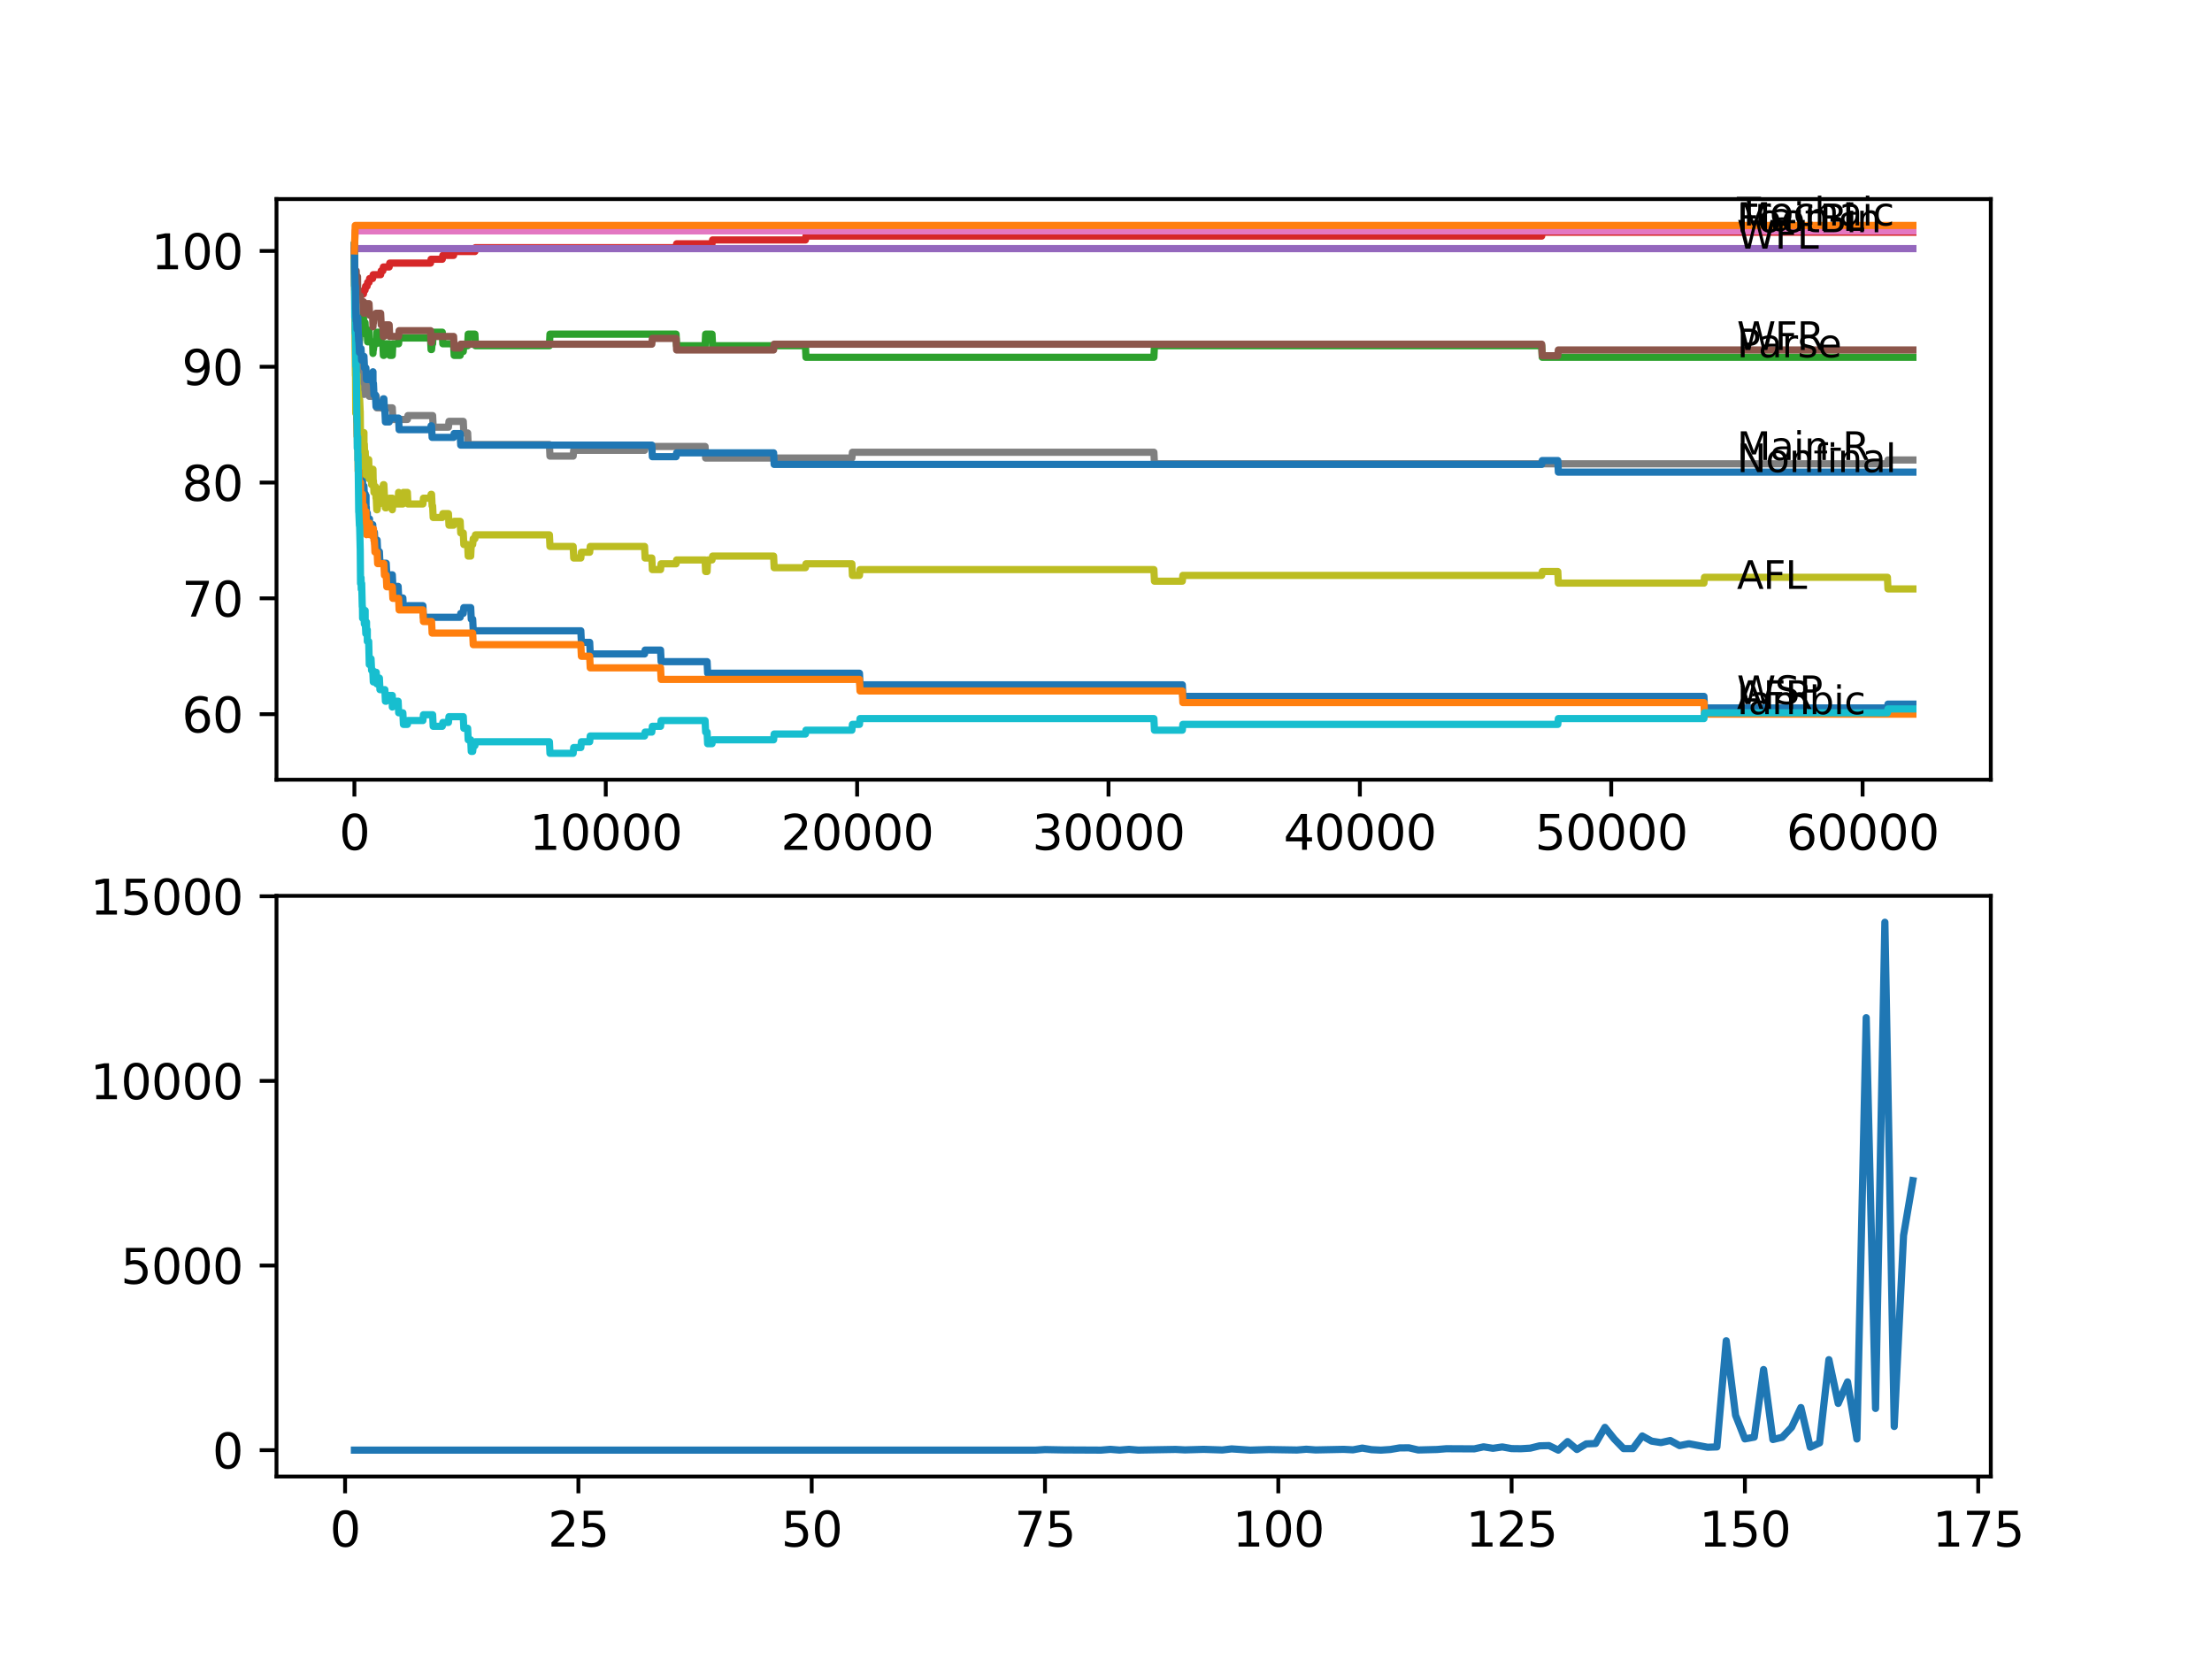 <?xml version="1.0" encoding="utf-8" standalone="no"?>
<!DOCTYPE svg PUBLIC "-//W3C//DTD SVG 1.1//EN"
  "http://www.w3.org/Graphics/SVG/1.1/DTD/svg11.dtd">
<svg xmlns:xlink="http://www.w3.org/1999/xlink" width="460.8pt" height="345.6pt" viewBox="0 0 460.8 345.6" xmlns="http://www.w3.org/2000/svg" version="1.1">
 <defs>
  <style type="text/css">*{stroke-linejoin: round; stroke-linecap: butt}</style>
 </defs>
 <g id="figure_1">
  <g id="patch_1">
   <path d="M 0 345.6 
L 460.8 345.6 
L 460.8 0 
L 0 0 
z
" style="fill: #ffffff"/>
  </g>
  <g id="axes_1">
   <g id="patch_2">
    <path d="M 57.6 162.432 
L 414.72 162.432 
L 414.72 41.472 
L 57.6 41.472 
z
" style="fill: #ffffff"/>
   </g>
   <g id="matplotlib.axis_1">
    <g id="xtick_1">
     <g id="line2d_1">
      <defs>
       <path id="mc9b8bdd8d9" d="M 0 0 
L 0 3.5 
" style="stroke: #000000; stroke-width: 0.8"/>
      </defs>
      <g>
       <use xlink:href="#mc9b8bdd8d9" x="73.827" y="162.432" style="stroke: #000000; stroke-width: 0.8"/>
      </g>
     </g>
     <g id="text_1">
      <!-- 0 -->
      <g transform="translate(70.646 177.03)scale(0.1 -0.1)">
       <defs>
        <path id="DejaVuSans-30" d="M 2034 4250 
Q 1547 4250 1301 3770 
Q 1056 3291 1056 2328 
Q 1056 1369 1301 889 
Q 1547 409 2034 409 
Q 2525 409 2770 889 
Q 3016 1369 3016 2328 
Q 3016 3291 2770 3770 
Q 2525 4250 2034 4250 
z
M 2034 4750 
Q 2819 4750 3233 4129 
Q 3647 3509 3647 2328 
Q 3647 1150 3233 529 
Q 2819 -91 2034 -91 
Q 1250 -91 836 529 
Q 422 1150 422 2328 
Q 422 3509 836 4129 
Q 1250 4750 2034 4750 
z
" transform="scale(0.016)"/>
       </defs>
       <use xlink:href="#DejaVuSans-30"/>
      </g>
     </g>
    </g>
    <g id="xtick_2">
     <g id="line2d_2">
      <g>
       <use xlink:href="#mc9b8bdd8d9" x="126.192" y="162.432" style="stroke: #000000; stroke-width: 0.8"/>
      </g>
     </g>
     <g id="text_2">
      <!-- 10000 -->
      <g transform="translate(110.286 177.03)scale(0.1 -0.1)">
       <defs>
        <path id="DejaVuSans-31" d="M 794 531 
L 1825 531 
L 1825 4091 
L 703 3866 
L 703 4441 
L 1819 4666 
L 2450 4666 
L 2450 531 
L 3481 531 
L 3481 0 
L 794 0 
L 794 531 
z
" transform="scale(0.016)"/>
       </defs>
       <use xlink:href="#DejaVuSans-31"/>
       <use xlink:href="#DejaVuSans-30" x="63.623"/>
       <use xlink:href="#DejaVuSans-30" x="127.246"/>
       <use xlink:href="#DejaVuSans-30" x="190.869"/>
       <use xlink:href="#DejaVuSans-30" x="254.492"/>
      </g>
     </g>
    </g>
    <g id="xtick_3">
     <g id="line2d_3">
      <g>
       <use xlink:href="#mc9b8bdd8d9" x="178.556" y="162.432" style="stroke: #000000; stroke-width: 0.8"/>
      </g>
     </g>
     <g id="text_3">
      <!-- 20000 -->
      <g transform="translate(162.65 177.03)scale(0.1 -0.1)">
       <defs>
        <path id="DejaVuSans-32" d="M 1228 531 
L 3431 531 
L 3431 0 
L 469 0 
L 469 531 
Q 828 903 1448 1529 
Q 2069 2156 2228 2338 
Q 2531 2678 2651 2914 
Q 2772 3150 2772 3378 
Q 2772 3750 2511 3984 
Q 2250 4219 1831 4219 
Q 1534 4219 1204 4116 
Q 875 4013 500 3803 
L 500 4441 
Q 881 4594 1212 4672 
Q 1544 4750 1819 4750 
Q 2544 4750 2975 4387 
Q 3406 4025 3406 3419 
Q 3406 3131 3298 2873 
Q 3191 2616 2906 2266 
Q 2828 2175 2409 1742 
Q 1991 1309 1228 531 
z
" transform="scale(0.016)"/>
       </defs>
       <use xlink:href="#DejaVuSans-32"/>
       <use xlink:href="#DejaVuSans-30" x="63.623"/>
       <use xlink:href="#DejaVuSans-30" x="127.246"/>
       <use xlink:href="#DejaVuSans-30" x="190.869"/>
       <use xlink:href="#DejaVuSans-30" x="254.492"/>
      </g>
     </g>
    </g>
    <g id="xtick_4">
     <g id="line2d_4">
      <g>
       <use xlink:href="#mc9b8bdd8d9" x="230.921" y="162.432" style="stroke: #000000; stroke-width: 0.8"/>
      </g>
     </g>
     <g id="text_4">
      <!-- 30000 -->
      <g transform="translate(215.015 177.03)scale(0.1 -0.1)">
       <defs>
        <path id="DejaVuSans-33" d="M 2597 2516 
Q 3050 2419 3304 2112 
Q 3559 1806 3559 1356 
Q 3559 666 3084 287 
Q 2609 -91 1734 -91 
Q 1441 -91 1130 -33 
Q 819 25 488 141 
L 488 750 
Q 750 597 1062 519 
Q 1375 441 1716 441 
Q 2309 441 2620 675 
Q 2931 909 2931 1356 
Q 2931 1769 2642 2001 
Q 2353 2234 1838 2234 
L 1294 2234 
L 1294 2753 
L 1863 2753 
Q 2328 2753 2575 2939 
Q 2822 3125 2822 3475 
Q 2822 3834 2567 4026 
Q 2313 4219 1838 4219 
Q 1578 4219 1281 4162 
Q 984 4106 628 3988 
L 628 4550 
Q 988 4650 1302 4700 
Q 1616 4750 1894 4750 
Q 2613 4750 3031 4423 
Q 3450 4097 3450 3541 
Q 3450 3153 3228 2886 
Q 3006 2619 2597 2516 
z
" transform="scale(0.016)"/>
       </defs>
       <use xlink:href="#DejaVuSans-33"/>
       <use xlink:href="#DejaVuSans-30" x="63.623"/>
       <use xlink:href="#DejaVuSans-30" x="127.246"/>
       <use xlink:href="#DejaVuSans-30" x="190.869"/>
       <use xlink:href="#DejaVuSans-30" x="254.492"/>
      </g>
     </g>
    </g>
    <g id="xtick_5">
     <g id="line2d_5">
      <g>
       <use xlink:href="#mc9b8bdd8d9" x="283.285" y="162.432" style="stroke: #000000; stroke-width: 0.8"/>
      </g>
     </g>
     <g id="text_5">
      <!-- 40000 -->
      <g transform="translate(267.379 177.03)scale(0.1 -0.1)">
       <defs>
        <path id="DejaVuSans-34" d="M 2419 4116 
L 825 1625 
L 2419 1625 
L 2419 4116 
z
M 2253 4666 
L 3047 4666 
L 3047 1625 
L 3713 1625 
L 3713 1100 
L 3047 1100 
L 3047 0 
L 2419 0 
L 2419 1100 
L 313 1100 
L 313 1709 
L 2253 4666 
z
" transform="scale(0.016)"/>
       </defs>
       <use xlink:href="#DejaVuSans-34"/>
       <use xlink:href="#DejaVuSans-30" x="63.623"/>
       <use xlink:href="#DejaVuSans-30" x="127.246"/>
       <use xlink:href="#DejaVuSans-30" x="190.869"/>
       <use xlink:href="#DejaVuSans-30" x="254.492"/>
      </g>
     </g>
    </g>
    <g id="xtick_6">
     <g id="line2d_6">
      <g>
       <use xlink:href="#mc9b8bdd8d9" x="335.65" y="162.432" style="stroke: #000000; stroke-width: 0.8"/>
      </g>
     </g>
     <g id="text_6">
      <!-- 50000 -->
      <g transform="translate(319.744 177.03)scale(0.1 -0.1)">
       <defs>
        <path id="DejaVuSans-35" d="M 691 4666 
L 3169 4666 
L 3169 4134 
L 1269 4134 
L 1269 2991 
Q 1406 3038 1543 3061 
Q 1681 3084 1819 3084 
Q 2600 3084 3056 2656 
Q 3513 2228 3513 1497 
Q 3513 744 3044 326 
Q 2575 -91 1722 -91 
Q 1428 -91 1123 -41 
Q 819 9 494 109 
L 494 744 
Q 775 591 1075 516 
Q 1375 441 1709 441 
Q 2250 441 2565 725 
Q 2881 1009 2881 1497 
Q 2881 1984 2565 2268 
Q 2250 2553 1709 2553 
Q 1456 2553 1204 2497 
Q 953 2441 691 2322 
L 691 4666 
z
" transform="scale(0.016)"/>
       </defs>
       <use xlink:href="#DejaVuSans-35"/>
       <use xlink:href="#DejaVuSans-30" x="63.623"/>
       <use xlink:href="#DejaVuSans-30" x="127.246"/>
       <use xlink:href="#DejaVuSans-30" x="190.869"/>
       <use xlink:href="#DejaVuSans-30" x="254.492"/>
      </g>
     </g>
    </g>
    <g id="xtick_7">
     <g id="line2d_7">
      <g>
       <use xlink:href="#mc9b8bdd8d9" x="388.014" y="162.432" style="stroke: #000000; stroke-width: 0.8"/>
      </g>
     </g>
     <g id="text_7">
      <!-- 60000 -->
      <g transform="translate(372.108 177.03)scale(0.1 -0.1)">
       <defs>
        <path id="DejaVuSans-36" d="M 2113 2584 
Q 1688 2584 1439 2293 
Q 1191 2003 1191 1497 
Q 1191 994 1439 701 
Q 1688 409 2113 409 
Q 2538 409 2786 701 
Q 3034 994 3034 1497 
Q 3034 2003 2786 2293 
Q 2538 2584 2113 2584 
z
M 3366 4563 
L 3366 3988 
Q 3128 4100 2886 4159 
Q 2644 4219 2406 4219 
Q 1781 4219 1451 3797 
Q 1122 3375 1075 2522 
Q 1259 2794 1537 2939 
Q 1816 3084 2150 3084 
Q 2853 3084 3261 2657 
Q 3669 2231 3669 1497 
Q 3669 778 3244 343 
Q 2819 -91 2113 -91 
Q 1303 -91 875 529 
Q 447 1150 447 2328 
Q 447 3434 972 4092 
Q 1497 4750 2381 4750 
Q 2619 4750 2861 4703 
Q 3103 4656 3366 4563 
z
" transform="scale(0.016)"/>
       </defs>
       <use xlink:href="#DejaVuSans-36"/>
       <use xlink:href="#DejaVuSans-30" x="63.623"/>
       <use xlink:href="#DejaVuSans-30" x="127.246"/>
       <use xlink:href="#DejaVuSans-30" x="190.869"/>
       <use xlink:href="#DejaVuSans-30" x="254.492"/>
      </g>
     </g>
    </g>
   </g>
   <g id="matplotlib.axis_2">
    <g id="ytick_1">
     <g id="line2d_8">
      <defs>
       <path id="m63e0ba24c7" d="M 0 0 
L -3.5 0 
" style="stroke: #000000; stroke-width: 0.8"/>
      </defs>
      <g>
       <use xlink:href="#m63e0ba24c7" x="57.6" y="148.772" style="stroke: #000000; stroke-width: 0.8"/>
      </g>
     </g>
     <g id="text_8">
      <!-- 60 -->
      <g transform="translate(37.875 152.571)scale(0.1 -0.1)">
       <use xlink:href="#DejaVuSans-36"/>
       <use xlink:href="#DejaVuSans-30" x="63.623"/>
      </g>
     </g>
    </g>
    <g id="ytick_2">
     <g id="line2d_9">
      <g>
       <use xlink:href="#m63e0ba24c7" x="57.6" y="124.648" style="stroke: #000000; stroke-width: 0.8"/>
      </g>
     </g>
     <g id="text_9">
      <!-- 70 -->
      <g transform="translate(37.875 128.448)scale(0.1 -0.1)">
       <defs>
        <path id="DejaVuSans-37" d="M 525 4666 
L 3525 4666 
L 3525 4397 
L 1831 0 
L 1172 0 
L 2766 4134 
L 525 4134 
L 525 4666 
z
" transform="scale(0.016)"/>
       </defs>
       <use xlink:href="#DejaVuSans-37"/>
       <use xlink:href="#DejaVuSans-30" x="63.623"/>
      </g>
     </g>
    </g>
    <g id="ytick_3">
     <g id="line2d_10">
      <g>
       <use xlink:href="#m63e0ba24c7" x="57.6" y="100.525" style="stroke: #000000; stroke-width: 0.8"/>
      </g>
     </g>
     <g id="text_10">
      <!-- 80 -->
      <g transform="translate(37.875 104.324)scale(0.1 -0.1)">
       <defs>
        <path id="DejaVuSans-38" d="M 2034 2216 
Q 1584 2216 1326 1975 
Q 1069 1734 1069 1313 
Q 1069 891 1326 650 
Q 1584 409 2034 409 
Q 2484 409 2743 651 
Q 3003 894 3003 1313 
Q 3003 1734 2745 1975 
Q 2488 2216 2034 2216 
z
M 1403 2484 
Q 997 2584 770 2862 
Q 544 3141 544 3541 
Q 544 4100 942 4425 
Q 1341 4750 2034 4750 
Q 2731 4750 3128 4425 
Q 3525 4100 3525 3541 
Q 3525 3141 3298 2862 
Q 3072 2584 2669 2484 
Q 3125 2378 3379 2068 
Q 3634 1759 3634 1313 
Q 3634 634 3220 271 
Q 2806 -91 2034 -91 
Q 1263 -91 848 271 
Q 434 634 434 1313 
Q 434 1759 690 2068 
Q 947 2378 1403 2484 
z
M 1172 3481 
Q 1172 3119 1398 2916 
Q 1625 2713 2034 2713 
Q 2441 2713 2670 2916 
Q 2900 3119 2900 3481 
Q 2900 3844 2670 4047 
Q 2441 4250 2034 4250 
Q 1625 4250 1398 4047 
Q 1172 3844 1172 3481 
z
" transform="scale(0.016)"/>
       </defs>
       <use xlink:href="#DejaVuSans-38"/>
       <use xlink:href="#DejaVuSans-30" x="63.623"/>
      </g>
     </g>
    </g>
    <g id="ytick_4">
     <g id="line2d_11">
      <g>
       <use xlink:href="#m63e0ba24c7" x="57.6" y="76.401" style="stroke: #000000; stroke-width: 0.8"/>
      </g>
     </g>
     <g id="text_11">
      <!-- 90 -->
      <g transform="translate(37.875 80.2)scale(0.1 -0.1)">
       <defs>
        <path id="DejaVuSans-39" d="M 703 97 
L 703 672 
Q 941 559 1184 500 
Q 1428 441 1663 441 
Q 2288 441 2617 861 
Q 2947 1281 2994 2138 
Q 2813 1869 2534 1725 
Q 2256 1581 1919 1581 
Q 1219 1581 811 2004 
Q 403 2428 403 3163 
Q 403 3881 828 4315 
Q 1253 4750 1959 4750 
Q 2769 4750 3195 4129 
Q 3622 3509 3622 2328 
Q 3622 1225 3098 567 
Q 2575 -91 1691 -91 
Q 1453 -91 1209 -44 
Q 966 3 703 97 
z
M 1959 2075 
Q 2384 2075 2632 2365 
Q 2881 2656 2881 3163 
Q 2881 3666 2632 3958 
Q 2384 4250 1959 4250 
Q 1534 4250 1286 3958 
Q 1038 3666 1038 3163 
Q 1038 2656 1286 2365 
Q 1534 2075 1959 2075 
z
" transform="scale(0.016)"/>
       </defs>
       <use xlink:href="#DejaVuSans-39"/>
       <use xlink:href="#DejaVuSans-30" x="63.623"/>
      </g>
     </g>
    </g>
    <g id="ytick_5">
     <g id="line2d_12">
      <g>
       <use xlink:href="#m63e0ba24c7" x="57.6" y="52.277" style="stroke: #000000; stroke-width: 0.8"/>
      </g>
     </g>
     <g id="text_12">
      <!-- 100 -->
      <g transform="translate(31.512 56.077)scale(0.1 -0.1)">
       <use xlink:href="#DejaVuSans-31"/>
       <use xlink:href="#DejaVuSans-30" x="63.623"/>
       <use xlink:href="#DejaVuSans-30" x="127.246"/>
      </g>
     </g>
    </g>
   </g>
   <g id="line2d_13">
    <path d="M 73.833 51.071 
L 73.843 50.589 
L 73.875 57.022 
L 73.88 57.022 
L 73.896 55.011 
L 73.948 61.042 
L 73.958 61.042 
L 74.084 68.279 
L 74.089 68.279 
L 74.21 74.511 
L 74.215 74.511 
L 74.225 76.924 
L 74.273 73.707 
L 74.325 76.12 
L 74.356 76.12 
L 74.482 85.166 
L 74.519 85.166 
L 74.545 83.96 
L 74.597 88.785 
L 74.602 88.785 
L 74.608 91.197 
L 74.712 90.393 
L 74.723 90.393 
L 74.754 89.187 
L 74.801 94.011 
L 74.817 94.011 
L 74.917 94.011 
L 75.032 96.424 
L 75.084 96.424 
L 75.11 94.011 
L 75.194 96.424 
L 75.252 96.424 
L 75.346 98.836 
L 75.362 97.63 
L 75.461 97.63 
L 75.508 96.424 
L 75.54 101.248 
L 75.556 101.248 
L 75.812 101.248 
L 75.927 103.661 
L 75.99 103.661 
L 76.069 102.857 
L 76.074 105.269 
L 76.095 104.063 
L 76.221 104.063 
L 76.252 103.259 
L 76.257 105.671 
L 76.31 105.671 
L 76.351 108.083 
L 76.42 106.877 
L 76.514 106.877 
L 76.629 109.29 
L 76.88 109.29 
L 76.975 108.083 
L 76.98 110.496 
L 76.985 110.496 
L 77.294 110.496 
L 77.409 109.29 
L 77.65 109.29 
L 77.697 111.702 
L 77.76 110.898 
L 77.996 110.898 
L 78.111 113.31 
L 78.216 113.31 
L 78.331 112.506 
L 78.561 112.506 
L 78.676 114.918 
L 79.033 114.918 
L 79.148 117.331 
L 80.457 117.331 
L 80.572 119.743 
L 81.724 119.743 
L 81.839 122.156 
L 82.939 122.156 
L 83.054 124.568 
L 83.923 124.568 
L 84.039 126.98 
L 84.866 126.98 
L 84.981 126.176 
L 88.097 126.176 
L 88.212 128.589 
L 95.862 128.589 
L 95.978 127.784 
L 96.507 127.784 
L 96.622 126.578 
L 98.057 126.578 
L 98.172 128.991 
L 98.47 128.991 
L 98.585 131.403 
L 120.997 131.403 
L 121.113 133.815 
L 122.841 133.815 
L 122.956 136.228 
L 134.272 136.228 
L 134.387 135.424 
L 137.607 135.424 
L 137.723 137.836 
L 147.3 137.836 
L 147.415 140.248 
L 179.043 140.248 
L 179.159 142.661 
L 246.295 142.661 
L 246.41 145.073 
L 354.962 145.073 
L 355.077 147.485 
L 393.183 147.485 
L 393.298 146.681 
L 398.487 146.681 
L 398.487 146.681 
" clip-path="url(#p644937c5ed)" style="fill: none; stroke: #1f77b4; stroke-width: 1.5; stroke-linecap: square"/>
   </g>
   <g id="line2d_14">
    <path d="M 73.833 52.277 
L 73.843 52.277 
L 73.974 69.164 
L 73.985 66.752 
L 74.006 66.752 
L 74.147 81.226 
L 74.157 81.226 
L 74.163 80.02 
L 74.205 84.844 
L 74.252 84.844 
L 74.257 84.844 
L 74.377 90.875 
L 74.419 90.875 
L 74.435 88.463 
L 74.472 93.288 
L 74.524 93.288 
L 74.534 93.288 
L 74.545 90.875 
L 74.613 98.112 
L 74.634 98.112 
L 74.723 98.112 
L 74.765 96.906 
L 74.801 101.731 
L 74.817 101.731 
L 75.084 101.731 
L 75.11 100.525 
L 75.116 102.937 
L 75.189 102.937 
L 75.252 102.937 
L 75.346 105.349 
L 75.362 104.143 
L 75.461 104.143 
L 75.535 102.937 
L 75.54 105.349 
L 75.566 105.349 
L 75.817 105.349 
L 75.933 107.762 
L 76.09 107.762 
L 76.205 106.556 
L 76.252 106.556 
L 76.351 111.38 
L 76.367 110.174 
L 76.88 110.174 
L 76.975 108.968 
L 76.98 111.38 
L 76.985 111.38 
L 77.294 111.38 
L 77.409 110.174 
L 77.791 110.174 
L 77.907 112.587 
L 77.996 112.587 
L 78.111 114.999 
L 78.561 114.999 
L 78.676 117.411 
L 79.97 117.411 
L 80.085 119.824 
L 80.457 119.824 
L 80.572 122.236 
L 81.724 122.236 
L 81.839 124.648 
L 83.033 124.648 
L 83.148 127.061 
L 88.097 127.061 
L 88.212 129.473 
L 89.903 129.473 
L 90.019 131.885 
L 98.47 131.885 
L 98.585 134.298 
L 120.997 134.298 
L 121.113 136.71 
L 122.841 136.71 
L 122.956 139.123 
L 137.607 139.123 
L 137.723 141.535 
L 179.043 141.535 
L 179.159 143.947 
L 246.295 143.947 
L 246.41 146.36 
L 354.962 146.36 
L 355.077 148.772 
L 398.487 148.772 
L 398.487 148.772 
" clip-path="url(#p644937c5ed)" style="fill: none; stroke: #ff7f0e; stroke-width: 1.5; stroke-linecap: square"/>
   </g>
   <g id="line2d_15">
    <path d="M 73.833 51.071 
L 73.964 62.248 
L 73.969 61.766 
L 73.985 66.591 
L 74.032 64.178 
L 74.063 69.003 
L 74.142 64.379 
L 74.152 64.379 
L 74.225 72.823 
L 74.273 70.41 
L 74.372 70.41 
L 74.482 67.998 
L 74.519 75.235 
L 74.602 72.823 
L 74.608 72.823 
L 74.723 72.019 
L 74.765 72.019 
L 74.796 73.225 
L 74.88 70.812 
L 74.927 70.812 
L 75.048 65.988 
L 75.053 65.988 
L 75.105 68.4 
L 75.163 67.194 
L 75.215 67.194 
L 75.33 65.988 
L 75.713 65.988 
L 75.817 68.4 
L 75.823 67.194 
L 76.048 67.194 
L 76.163 69.606 
L 76.221 69.606 
L 76.336 68.802 
L 76.467 68.802 
L 76.582 71.214 
L 76.807 71.214 
L 76.875 68.802 
L 76.917 71.214 
L 77.624 71.214 
L 77.697 73.627 
L 77.734 72.823 
L 77.791 72.823 
L 77.907 71.617 
L 78.378 71.617 
L 78.493 69.204 
L 79.294 69.204 
L 79.41 71.617 
L 79.75 71.617 
L 79.865 74.029 
L 79.97 74.029 
L 80.085 72.823 
L 80.174 72.823 
L 80.289 71.617 
L 81.069 71.617 
L 81.185 74.029 
L 81.719 74.029 
L 81.834 71.617 
L 83.033 71.617 
L 83.148 70.41 
L 89.683 70.41 
L 89.799 72.823 
L 89.903 72.823 
L 90.019 71.617 
L 90.123 71.617 
L 90.239 69.204 
L 92.134 69.204 
L 92.249 71.617 
L 94.491 71.617 
L 94.606 74.029 
L 95.862 74.029 
L 95.978 73.225 
L 96.507 73.225 
L 96.622 72.019 
L 97.418 72.019 
L 97.533 69.606 
L 98.931 69.606 
L 99.046 72.019 
L 114.452 72.019 
L 114.567 69.606 
L 140.838 69.606 
L 140.954 72.019 
L 146.881 72.019 
L 146.996 69.606 
L 148.326 69.606 
L 148.442 72.019 
L 167.785 72.019 
L 167.9 74.431 
L 240.378 74.431 
L 240.493 72.019 
L 321.161 72.019 
L 321.276 74.431 
L 398.487 74.431 
L 398.487 74.431 
" clip-path="url(#p644937c5ed)" style="fill: none; stroke: #2ca02c; stroke-width: 1.5; stroke-linecap: square"/>
   </g>
   <g id="line2d_16">
    <path d="M 73.833 52.277 
L 73.838 52.277 
L 73.953 64.741 
L 73.969 62.852 
L 73.974 62.248 
L 74 66.269 
L 74.032 65.465 
L 74.068 68.681 
L 74.142 66.47 
L 74.152 66.47 
L 74.288 63.455 
L 74.335 63.455 
L 74.419 61.645 
L 74.424 64.058 
L 74.44 64.058 
L 74.482 64.058 
L 74.534 61.645 
L 74.592 64.058 
L 74.692 64.058 
L 74.807 62.047 
L 75.053 62.047 
L 75.168 61.243 
L 75.713 61.243 
L 75.828 60.439 
L 76.048 60.439 
L 76.163 59.635 
L 76.467 59.635 
L 76.582 58.831 
L 76.875 58.831 
L 76.99 58.027 
L 77.624 58.027 
L 77.739 57.223 
L 79.294 57.223 
L 79.41 56.419 
L 79.75 56.419 
L 79.865 55.614 
L 81.069 55.614 
L 81.185 54.81 
L 89.683 54.81 
L 89.799 54.006 
L 92.134 54.006 
L 92.249 53.202 
L 94.491 53.202 
L 94.606 52.398 
L 98.931 52.398 
L 99.046 51.594 
L 140.838 51.594 
L 140.954 50.79 
L 148.326 50.79 
L 148.442 49.986 
L 167.785 49.986 
L 167.9 49.182 
L 321.161 49.182 
L 321.276 48.377 
L 398.487 48.377 
L 398.487 48.377 
" clip-path="url(#p644937c5ed)" style="fill: none; stroke: #d62728; stroke-width: 1.5; stroke-linecap: square"/>
   </g>
   <g id="line2d_17">
    <path d="M 73.833 52.277 
L 73.843 52.277 
L 73.958 51.795 
L 398.487 51.795 
L 398.487 51.795 
" clip-path="url(#p644937c5ed)" style="fill: none; stroke: #9467bd; stroke-width: 1.5; stroke-linecap: square"/>
   </g>
   <g id="line2d_18">
    <path d="M 73.833 52.277 
L 73.859 59.514 
L 73.953 56.7 
L 73.964 56.7 
L 74.016 56.218 
L 74.021 58.63 
L 74.053 58.63 
L 74.063 58.63 
L 74.184 56.419 
L 74.199 56.419 
L 74.257 58.831 
L 74.309 57.625 
L 74.482 57.625 
L 74.555 64.862 
L 74.602 63.656 
L 74.608 63.656 
L 74.723 62.852 
L 74.765 62.852 
L 74.88 61.645 
L 75.053 61.645 
L 75.168 64.058 
L 75.215 64.058 
L 75.33 62.852 
L 75.713 62.852 
L 75.817 65.264 
L 75.823 64.058 
L 76.221 64.058 
L 76.336 63.254 
L 76.875 63.254 
L 76.99 65.666 
L 77.624 65.666 
L 77.697 68.078 
L 77.734 67.274 
L 77.791 67.274 
L 77.907 66.068 
L 78.216 66.068 
L 78.331 65.264 
L 79.294 65.264 
L 79.41 67.676 
L 79.75 67.676 
L 79.865 70.089 
L 79.97 70.089 
L 80.085 68.882 
L 80.174 68.882 
L 80.289 67.676 
L 81.069 67.676 
L 81.185 70.089 
L 83.033 70.089 
L 83.148 68.882 
L 89.683 68.882 
L 89.799 71.295 
L 89.903 71.295 
L 90.019 70.089 
L 94.491 70.089 
L 94.606 72.501 
L 95.862 72.501 
L 95.978 71.697 
L 135.78 71.697 
L 135.895 70.491 
L 140.838 70.491 
L 140.954 72.903 
L 161.156 72.903 
L 161.271 71.697 
L 321.161 71.697 
L 321.276 74.109 
L 324.517 74.109 
L 324.632 72.903 
L 398.487 72.903 
L 398.487 72.903 
" clip-path="url(#p644937c5ed)" style="fill: none; stroke: #8c564b; stroke-width: 1.5; stroke-linecap: square"/>
   </g>
   <g id="line2d_19">
    <path d="M 73.833 52.277 
L 73.985 48.096 
L 398.487 48.096 
L 398.487 48.096 
" clip-path="url(#p644937c5ed)" style="fill: none; stroke: #e377c2; stroke-width: 1.5; stroke-linecap: square"/>
   </g>
   <g id="line2d_20">
    <path d="M 73.833 52.277 
L 73.958 62.932 
L 73.964 62.329 
L 74.037 60.439 
L 74.042 62.852 
L 74.079 61.645 
L 74.11 61.645 
L 74.199 64.058 
L 74.22 63.455 
L 74.236 63.455 
L 74.356 68.279 
L 74.393 68.279 
L 74.508 67.676 
L 74.534 67.676 
L 74.65 70.089 
L 74.692 70.089 
L 74.807 72.501 
L 74.927 72.501 
L 75.048 77.326 
L 75.084 77.326 
L 75.205 82.151 
L 75.901 82.151 
L 76.016 80.14 
L 76.807 80.14 
L 76.922 82.553 
L 78.378 82.553 
L 78.493 84.965 
L 81.719 84.965 
L 81.834 87.377 
L 84.866 87.377 
L 84.981 86.573 
L 90.123 86.573 
L 90.239 88.986 
L 93.417 88.986 
L 93.532 87.779 
L 96.507 87.779 
L 96.622 90.192 
L 97.418 90.192 
L 97.533 92.604 
L 114.452 92.604 
L 114.567 95.016 
L 119.4 95.016 
L 119.516 93.81 
L 134.272 93.81 
L 134.387 93.006 
L 146.881 93.006 
L 146.996 95.419 
L 177.462 95.419 
L 177.577 94.212 
L 240.378 94.212 
L 240.493 96.625 
L 393.183 96.625 
L 393.298 95.821 
L 398.487 95.821 
L 398.487 95.821 
" clip-path="url(#p644937c5ed)" style="fill: none; stroke: #7f7f7f; stroke-width: 1.5; stroke-linecap: square"/>
   </g>
   <g id="line2d_21">
    <path d="M 73.833 54.69 
L 73.859 53.122 
L 73.885 58.751 
L 74.037 78.251 
L 74.053 75.436 
L 74.1 83.678 
L 74.11 86.091 
L 74.205 83.276 
L 74.257 79.256 
L 74.273 84.08 
L 74.314 82.874 
L 74.335 82.874 
L 74.372 78.049 
L 74.424 85.287 
L 74.44 84.08 
L 74.466 84.08 
L 74.519 80.462 
L 74.561 86.493 
L 74.566 86.493 
L 74.592 86.493 
L 74.608 81.668 
L 74.707 82.874 
L 74.723 82.874 
L 74.838 85.689 
L 74.917 85.689 
L 74.927 83.276 
L 75.027 85.689 
L 75.042 85.689 
L 75.11 92.122 
L 75.163 90.915 
L 75.215 90.915 
L 75.252 93.328 
L 75.325 92.122 
L 75.346 92.122 
L 75.466 96.946 
L 75.508 96.946 
L 75.624 93.328 
L 75.713 93.328 
L 75.817 90.111 
L 75.828 92.524 
L 75.901 92.524 
L 76.022 97.348 
L 76.048 97.348 
L 76.09 94.132 
L 76.163 96.544 
L 76.221 96.544 
L 76.252 98.957 
L 76.331 96.544 
L 76.351 96.544 
L 76.467 98.957 
L 76.598 95.74 
L 76.807 95.74 
L 76.922 99.761 
L 76.975 99.761 
L 77.09 98.555 
L 77.294 98.555 
L 77.409 100.967 
L 77.624 100.967 
L 77.697 97.75 
L 77.739 100.163 
L 77.791 100.163 
L 77.907 102.575 
L 77.996 102.575 
L 78.111 101.369 
L 78.216 101.369 
L 78.331 103.781 
L 78.378 103.781 
L 78.493 106.194 
L 78.561 106.194 
L 78.676 104.988 
L 79.033 104.988 
L 79.148 102.575 
L 79.294 102.575 
L 79.41 101.771 
L 79.75 101.771 
L 79.865 100.967 
L 79.97 100.967 
L 80.085 103.379 
L 80.174 103.379 
L 80.289 105.792 
L 80.457 105.792 
L 80.572 104.585 
L 81.069 104.585 
L 81.185 103.781 
L 81.719 103.781 
L 81.724 106.194 
L 81.829 104.988 
L 82.939 104.988 
L 83.033 102.575 
L 83.049 104.988 
L 83.923 104.988 
L 84.039 102.575 
L 84.866 102.575 
L 84.981 104.988 
L 88.097 104.988 
L 88.212 103.781 
L 89.683 103.781 
L 89.799 102.977 
L 89.903 102.977 
L 90.019 105.39 
L 90.123 105.39 
L 90.239 107.802 
L 92.134 107.802 
L 92.249 106.998 
L 93.417 106.998 
L 93.532 109.41 
L 94.491 109.41 
L 94.606 108.606 
L 95.862 108.606 
L 95.978 111.018 
L 96.507 111.018 
L 96.622 113.431 
L 97.418 113.431 
L 97.533 115.843 
L 98.057 115.843 
L 98.172 113.431 
L 98.47 113.431 
L 98.585 112.225 
L 98.931 112.225 
L 99.046 111.421 
L 114.452 111.421 
L 114.567 113.833 
L 119.4 113.833 
L 119.516 116.245 
L 120.997 116.245 
L 121.113 115.039 
L 122.841 115.039 
L 122.956 113.833 
L 134.272 113.833 
L 134.387 116.245 
L 135.78 116.245 
L 135.895 118.658 
L 137.607 118.658 
L 137.723 117.451 
L 140.838 117.451 
L 140.954 116.647 
L 146.881 116.647 
L 146.996 119.06 
L 147.3 119.06 
L 147.415 116.647 
L 148.326 116.647 
L 148.442 115.843 
L 161.156 115.843 
L 161.271 118.256 
L 167.785 118.256 
L 167.9 117.451 
L 177.462 117.451 
L 177.577 119.864 
L 179.043 119.864 
L 179.159 118.658 
L 240.378 118.658 
L 240.493 121.07 
L 246.295 121.07 
L 246.41 119.864 
L 321.161 119.864 
L 321.276 119.06 
L 324.517 119.06 
L 324.632 121.472 
L 354.962 121.472 
L 355.077 120.266 
L 393.183 120.266 
L 393.298 122.678 
L 398.487 122.678 
L 398.487 122.678 
" clip-path="url(#p644937c5ed)" style="fill: none; stroke: #bcbd22; stroke-width: 1.5; stroke-linecap: square"/>
   </g>
   <g id="line2d_22">
    <path d="M 73.833 54.69 
L 73.911 66.148 
L 73.964 64.138 
L 73.974 63.053 
L 74 69.486 
L 74.026 67.475 
L 74.136 76.321 
L 74.152 75.114 
L 74.157 74.511 
L 74.22 77.125 
L 74.225 77.125 
L 74.356 87.98 
L 74.367 86.774 
L 74.424 93.408 
L 74.445 92.202 
L 74.466 92.202 
L 74.519 90.996 
L 74.54 95.821 
L 74.566 94.614 
L 74.592 94.614 
L 74.728 106.676 
L 74.754 106.676 
L 74.87 109.491 
L 74.917 109.491 
L 75.037 114.315 
L 75.042 114.315 
L 75.11 121.552 
L 75.163 120.346 
L 75.215 120.346 
L 75.252 122.759 
L 75.325 121.552 
L 75.346 121.552 
L 75.466 126.377 
L 75.508 126.377 
L 75.535 128.79 
L 75.618 127.583 
L 75.812 127.583 
L 75.901 129.996 
L 75.922 128.79 
L 75.99 128.79 
L 76.069 127.181 
L 76.074 129.594 
L 76.09 129.594 
L 76.205 132.006 
L 76.252 132.006 
L 76.351 129.594 
L 76.362 132.006 
L 76.467 132.006 
L 76.514 131.202 
L 76.519 133.614 
L 76.566 133.614 
L 76.807 133.614 
L 76.927 138.439 
L 76.975 138.439 
L 77.09 137.233 
L 77.294 137.233 
L 77.409 139.645 
L 77.65 139.645 
L 77.765 142.058 
L 77.996 142.058 
L 78.111 140.851 
L 78.216 140.851 
L 78.331 140.047 
L 78.378 140.047 
L 78.493 142.46 
L 78.561 142.46 
L 78.676 141.253 
L 79.033 141.253 
L 79.148 143.666 
L 80.174 143.666 
L 80.289 146.078 
L 80.457 146.078 
L 80.572 144.872 
L 81.719 144.872 
L 81.724 147.284 
L 81.829 146.078 
L 82.939 146.078 
L 83.054 148.491 
L 83.923 148.491 
L 84.039 150.903 
L 84.866 150.903 
L 84.981 150.099 
L 88.097 150.099 
L 88.212 148.893 
L 90.123 148.893 
L 90.239 151.305 
L 92.134 151.305 
L 92.249 150.501 
L 93.417 150.501 
L 93.532 149.295 
L 96.507 149.295 
L 96.622 151.707 
L 97.418 151.707 
L 97.533 154.119 
L 98.057 154.119 
L 98.172 156.532 
L 98.47 156.532 
L 98.585 155.326 
L 98.931 155.326 
L 99.046 154.521 
L 114.452 154.521 
L 114.567 156.934 
L 119.4 156.934 
L 119.516 155.728 
L 120.997 155.728 
L 121.113 154.521 
L 122.841 154.521 
L 122.956 153.315 
L 134.272 153.315 
L 134.387 152.511 
L 135.78 152.511 
L 135.895 151.305 
L 137.607 151.305 
L 137.723 150.099 
L 146.881 150.099 
L 146.996 152.511 
L 147.3 152.511 
L 147.415 154.924 
L 148.326 154.924 
L 148.442 154.119 
L 161.156 154.119 
L 161.271 152.913 
L 167.785 152.913 
L 167.9 152.109 
L 177.462 152.109 
L 177.577 150.903 
L 179.043 150.903 
L 179.159 149.697 
L 240.378 149.697 
L 240.493 152.109 
L 246.295 152.109 
L 246.41 150.903 
L 324.517 150.903 
L 324.632 149.697 
L 354.962 149.697 
L 355.077 148.491 
L 393.183 148.491 
L 393.298 147.686 
L 398.487 147.686 
L 398.487 147.686 
" clip-path="url(#p644937c5ed)" style="fill: none; stroke: #17becf; stroke-width: 1.5; stroke-linecap: square"/>
   </g>
   <g id="line2d_23">
    <path d="M 73.833 52.277 
L 73.859 50.709 
L 73.89 55.534 
L 73.901 55.534 
L 74.016 60.359 
L 74.063 59.555 
L 74.079 64.379 
L 74.1 64.379 
L 74.199 66.792 
L 74.21 66.189 
L 74.257 66.189 
L 74.372 68.601 
L 74.482 68.601 
L 74.555 66.189 
L 74.592 68.601 
L 74.608 68.601 
L 74.723 71.013 
L 74.765 71.013 
L 74.88 73.426 
L 75.053 73.426 
L 75.168 72.622 
L 75.215 72.622 
L 75.33 75.034 
L 75.713 75.034 
L 75.817 74.23 
L 75.933 76.642 
L 76.221 76.642 
L 76.336 79.055 
L 76.875 79.055 
L 76.99 78.251 
L 77.624 78.251 
L 77.697 77.446 
L 77.702 79.859 
L 77.723 79.859 
L 77.791 79.859 
L 77.907 82.271 
L 78.216 82.271 
L 78.331 84.683 
L 79.294 84.683 
L 79.41 83.879 
L 79.75 83.879 
L 79.865 83.075 
L 79.97 83.075 
L 80.085 85.488 
L 80.174 85.488 
L 80.289 87.9 
L 81.069 87.9 
L 81.185 87.096 
L 83.033 87.096 
L 83.148 89.508 
L 89.683 89.508 
L 89.799 88.704 
L 89.903 88.704 
L 90.019 91.116 
L 94.491 91.116 
L 94.606 90.312 
L 95.862 90.312 
L 95.978 92.725 
L 135.78 92.725 
L 135.895 95.137 
L 140.838 95.137 
L 140.954 94.333 
L 161.156 94.333 
L 161.271 96.745 
L 321.161 96.745 
L 321.276 95.941 
L 324.517 95.941 
L 324.632 98.354 
L 398.487 98.354 
L 398.487 98.354 
" clip-path="url(#p644937c5ed)" style="fill: none; stroke: #1f77b4; stroke-width: 1.5; stroke-linecap: square"/>
   </g>
   <g id="line2d_24">
    <path d="M 73.833 52.277 
L 74 46.97 
L 398.487 46.97 
L 398.487 46.97 
" clip-path="url(#p644937c5ed)" style="fill: none; stroke: #ff7f0e; stroke-width: 1.5; stroke-linecap: square"/>
   </g>
   <g id="patch_3">
    <path d="M 57.6 162.432 
L 57.6 41.472 
" style="fill: none; stroke: #000000; stroke-width: 0.8; stroke-linejoin: miter; stroke-linecap: square"/>
   </g>
   <g id="patch_4">
    <path d="M 414.72 162.432 
L 414.72 41.472 
" style="fill: none; stroke: #000000; stroke-width: 0.8; stroke-linejoin: miter; stroke-linecap: square"/>
   </g>
   <g id="patch_5">
    <path d="M 57.6 162.432 
L 414.72 162.432 
" style="fill: none; stroke: #000000; stroke-width: 0.8; stroke-linejoin: miter; stroke-linecap: square"/>
   </g>
   <g id="patch_6">
    <path d="M 57.6 41.472 
L 414.72 41.472 
" style="fill: none; stroke: #000000; stroke-width: 0.8; stroke-linejoin: miter; stroke-linecap: square"/>
   </g>
   <g id="text_13">
    <!-- WSP -->
    <g transform="translate(361.832 146.681)scale(0.08 -0.08)">
     <defs>
      <path id="DejaVuSans-57" d="M 213 4666 
L 850 4666 
L 1831 722 
L 2809 4666 
L 3519 4666 
L 4500 722 
L 5478 4666 
L 6119 4666 
L 4947 0 
L 4153 0 
L 3169 4050 
L 2175 0 
L 1381 0 
L 213 4666 
z
" transform="scale(0.016)"/>
      <path id="DejaVuSans-53" d="M 3425 4513 
L 3425 3897 
Q 3066 4069 2747 4153 
Q 2428 4238 2131 4238 
Q 1616 4238 1336 4038 
Q 1056 3838 1056 3469 
Q 1056 3159 1242 3001 
Q 1428 2844 1947 2747 
L 2328 2669 
Q 3034 2534 3370 2195 
Q 3706 1856 3706 1288 
Q 3706 609 3251 259 
Q 2797 -91 1919 -91 
Q 1588 -91 1214 -16 
Q 841 59 441 206 
L 441 856 
Q 825 641 1194 531 
Q 1563 422 1919 422 
Q 2459 422 2753 634 
Q 3047 847 3047 1241 
Q 3047 1584 2836 1778 
Q 2625 1972 2144 2069 
L 1759 2144 
Q 1053 2284 737 2584 
Q 422 2884 422 3419 
Q 422 4038 858 4394 
Q 1294 4750 2059 4750 
Q 2388 4750 2728 4690 
Q 3069 4631 3425 4513 
z
" transform="scale(0.016)"/>
      <path id="DejaVuSans-50" d="M 1259 4147 
L 1259 2394 
L 2053 2394 
Q 2494 2394 2734 2622 
Q 2975 2850 2975 3272 
Q 2975 3691 2734 3919 
Q 2494 4147 2053 4147 
L 1259 4147 
z
M 628 4666 
L 2053 4666 
Q 2838 4666 3239 4311 
Q 3641 3956 3641 3272 
Q 3641 2581 3239 2228 
Q 2838 1875 2053 1875 
L 1259 1875 
L 1259 0 
L 628 0 
L 628 4666 
z
" transform="scale(0.016)"/>
     </defs>
     <use xlink:href="#DejaVuSans-57"/>
     <use xlink:href="#DejaVuSans-53" x="98.877"/>
     <use xlink:href="#DejaVuSans-50" x="162.354"/>
    </g>
   </g>
   <g id="text_14">
    <!-- Iambic -->
    <g transform="translate(361.832 148.772)scale(0.08 -0.08)">
     <defs>
      <path id="DejaVuSans-49" d="M 628 4666 
L 1259 4666 
L 1259 0 
L 628 0 
L 628 4666 
z
" transform="scale(0.016)"/>
      <path id="DejaVuSans-61" d="M 2194 1759 
Q 1497 1759 1228 1600 
Q 959 1441 959 1056 
Q 959 750 1161 570 
Q 1363 391 1709 391 
Q 2188 391 2477 730 
Q 2766 1069 2766 1631 
L 2766 1759 
L 2194 1759 
z
M 3341 1997 
L 3341 0 
L 2766 0 
L 2766 531 
Q 2569 213 2275 61 
Q 1981 -91 1556 -91 
Q 1019 -91 701 211 
Q 384 513 384 1019 
Q 384 1609 779 1909 
Q 1175 2209 1959 2209 
L 2766 2209 
L 2766 2266 
Q 2766 2663 2505 2880 
Q 2244 3097 1772 3097 
Q 1472 3097 1187 3025 
Q 903 2953 641 2809 
L 641 3341 
Q 956 3463 1253 3523 
Q 1550 3584 1831 3584 
Q 2591 3584 2966 3190 
Q 3341 2797 3341 1997 
z
" transform="scale(0.016)"/>
      <path id="DejaVuSans-6d" d="M 3328 2828 
Q 3544 3216 3844 3400 
Q 4144 3584 4550 3584 
Q 5097 3584 5394 3201 
Q 5691 2819 5691 2113 
L 5691 0 
L 5113 0 
L 5113 2094 
Q 5113 2597 4934 2840 
Q 4756 3084 4391 3084 
Q 3944 3084 3684 2787 
Q 3425 2491 3425 1978 
L 3425 0 
L 2847 0 
L 2847 2094 
Q 2847 2600 2669 2842 
Q 2491 3084 2119 3084 
Q 1678 3084 1418 2786 
Q 1159 2488 1159 1978 
L 1159 0 
L 581 0 
L 581 3500 
L 1159 3500 
L 1159 2956 
Q 1356 3278 1631 3431 
Q 1906 3584 2284 3584 
Q 2666 3584 2933 3390 
Q 3200 3197 3328 2828 
z
" transform="scale(0.016)"/>
      <path id="DejaVuSans-62" d="M 3116 1747 
Q 3116 2381 2855 2742 
Q 2594 3103 2138 3103 
Q 1681 3103 1420 2742 
Q 1159 2381 1159 1747 
Q 1159 1113 1420 752 
Q 1681 391 2138 391 
Q 2594 391 2855 752 
Q 3116 1113 3116 1747 
z
M 1159 2969 
Q 1341 3281 1617 3432 
Q 1894 3584 2278 3584 
Q 2916 3584 3314 3078 
Q 3713 2572 3713 1747 
Q 3713 922 3314 415 
Q 2916 -91 2278 -91 
Q 1894 -91 1617 61 
Q 1341 213 1159 525 
L 1159 0 
L 581 0 
L 581 4863 
L 1159 4863 
L 1159 2969 
z
" transform="scale(0.016)"/>
      <path id="DejaVuSans-69" d="M 603 3500 
L 1178 3500 
L 1178 0 
L 603 0 
L 603 3500 
z
M 603 4863 
L 1178 4863 
L 1178 4134 
L 603 4134 
L 603 4863 
z
" transform="scale(0.016)"/>
      <path id="DejaVuSans-63" d="M 3122 3366 
L 3122 2828 
Q 2878 2963 2633 3030 
Q 2388 3097 2138 3097 
Q 1578 3097 1268 2742 
Q 959 2388 959 1747 
Q 959 1106 1268 751 
Q 1578 397 2138 397 
Q 2388 397 2633 464 
Q 2878 531 3122 666 
L 3122 134 
Q 2881 22 2623 -34 
Q 2366 -91 2075 -91 
Q 1284 -91 818 406 
Q 353 903 353 1747 
Q 353 2603 823 3093 
Q 1294 3584 2113 3584 
Q 2378 3584 2631 3529 
Q 2884 3475 3122 3366 
z
" transform="scale(0.016)"/>
     </defs>
     <use xlink:href="#DejaVuSans-49"/>
     <use xlink:href="#DejaVuSans-61" x="29.492"/>
     <use xlink:href="#DejaVuSans-6d" x="90.771"/>
     <use xlink:href="#DejaVuSans-62" x="188.184"/>
     <use xlink:href="#DejaVuSans-69" x="251.66"/>
     <use xlink:href="#DejaVuSans-63" x="279.443"/>
    </g>
   </g>
   <g id="text_15">
    <!-- Parse -->
    <g transform="translate(361.832 74.431)scale(0.08 -0.08)">
     <defs>
      <path id="DejaVuSans-72" d="M 2631 2963 
Q 2534 3019 2420 3045 
Q 2306 3072 2169 3072 
Q 1681 3072 1420 2755 
Q 1159 2438 1159 1844 
L 1159 0 
L 581 0 
L 581 3500 
L 1159 3500 
L 1159 2956 
Q 1341 3275 1631 3429 
Q 1922 3584 2338 3584 
Q 2397 3584 2469 3576 
Q 2541 3569 2628 3553 
L 2631 2963 
z
" transform="scale(0.016)"/>
      <path id="DejaVuSans-73" d="M 2834 3397 
L 2834 2853 
Q 2591 2978 2328 3040 
Q 2066 3103 1784 3103 
Q 1356 3103 1142 2972 
Q 928 2841 928 2578 
Q 928 2378 1081 2264 
Q 1234 2150 1697 2047 
L 1894 2003 
Q 2506 1872 2764 1633 
Q 3022 1394 3022 966 
Q 3022 478 2636 193 
Q 2250 -91 1575 -91 
Q 1294 -91 989 -36 
Q 684 19 347 128 
L 347 722 
Q 666 556 975 473 
Q 1284 391 1588 391 
Q 1994 391 2212 530 
Q 2431 669 2431 922 
Q 2431 1156 2273 1281 
Q 2116 1406 1581 1522 
L 1381 1569 
Q 847 1681 609 1914 
Q 372 2147 372 2553 
Q 372 3047 722 3315 
Q 1072 3584 1716 3584 
Q 2034 3584 2315 3537 
Q 2597 3491 2834 3397 
z
" transform="scale(0.016)"/>
      <path id="DejaVuSans-65" d="M 3597 1894 
L 3597 1613 
L 953 1613 
Q 991 1019 1311 708 
Q 1631 397 2203 397 
Q 2534 397 2845 478 
Q 3156 559 3463 722 
L 3463 178 
Q 3153 47 2828 -22 
Q 2503 -91 2169 -91 
Q 1331 -91 842 396 
Q 353 884 353 1716 
Q 353 2575 817 3079 
Q 1281 3584 2069 3584 
Q 2775 3584 3186 3129 
Q 3597 2675 3597 1894 
z
M 3022 2063 
Q 3016 2534 2758 2815 
Q 2500 3097 2075 3097 
Q 1594 3097 1305 2825 
Q 1016 2553 972 2059 
L 3022 2063 
z
" transform="scale(0.016)"/>
     </defs>
     <use xlink:href="#DejaVuSans-50"/>
     <use xlink:href="#DejaVuSans-61" x="55.803"/>
     <use xlink:href="#DejaVuSans-72" x="117.082"/>
     <use xlink:href="#DejaVuSans-73" x="158.195"/>
     <use xlink:href="#DejaVuSans-65" x="210.295"/>
    </g>
   </g>
   <g id="text_16">
    <!-- FootBin -->
    <g transform="translate(361.832 48.377)scale(0.08 -0.08)">
     <defs>
      <path id="DejaVuSans-46" d="M 628 4666 
L 3309 4666 
L 3309 4134 
L 1259 4134 
L 1259 2759 
L 3109 2759 
L 3109 2228 
L 1259 2228 
L 1259 0 
L 628 0 
L 628 4666 
z
" transform="scale(0.016)"/>
      <path id="DejaVuSans-6f" d="M 1959 3097 
Q 1497 3097 1228 2736 
Q 959 2375 959 1747 
Q 959 1119 1226 758 
Q 1494 397 1959 397 
Q 2419 397 2687 759 
Q 2956 1122 2956 1747 
Q 2956 2369 2687 2733 
Q 2419 3097 1959 3097 
z
M 1959 3584 
Q 2709 3584 3137 3096 
Q 3566 2609 3566 1747 
Q 3566 888 3137 398 
Q 2709 -91 1959 -91 
Q 1206 -91 779 398 
Q 353 888 353 1747 
Q 353 2609 779 3096 
Q 1206 3584 1959 3584 
z
" transform="scale(0.016)"/>
      <path id="DejaVuSans-74" d="M 1172 4494 
L 1172 3500 
L 2356 3500 
L 2356 3053 
L 1172 3053 
L 1172 1153 
Q 1172 725 1289 603 
Q 1406 481 1766 481 
L 2356 481 
L 2356 0 
L 1766 0 
Q 1100 0 847 248 
Q 594 497 594 1153 
L 594 3053 
L 172 3053 
L 172 3500 
L 594 3500 
L 594 4494 
L 1172 4494 
z
" transform="scale(0.016)"/>
      <path id="DejaVuSans-42" d="M 1259 2228 
L 1259 519 
L 2272 519 
Q 2781 519 3026 730 
Q 3272 941 3272 1375 
Q 3272 1813 3026 2020 
Q 2781 2228 2272 2228 
L 1259 2228 
z
M 1259 4147 
L 1259 2741 
L 2194 2741 
Q 2656 2741 2882 2914 
Q 3109 3088 3109 3444 
Q 3109 3797 2882 3972 
Q 2656 4147 2194 4147 
L 1259 4147 
z
M 628 4666 
L 2241 4666 
Q 2963 4666 3353 4366 
Q 3744 4066 3744 3513 
Q 3744 3084 3544 2831 
Q 3344 2578 2956 2516 
Q 3422 2416 3680 2098 
Q 3938 1781 3938 1306 
Q 3938 681 3513 340 
Q 3088 0 2303 0 
L 628 0 
L 628 4666 
z
" transform="scale(0.016)"/>
      <path id="DejaVuSans-6e" d="M 3513 2113 
L 3513 0 
L 2938 0 
L 2938 2094 
Q 2938 2591 2744 2837 
Q 2550 3084 2163 3084 
Q 1697 3084 1428 2787 
Q 1159 2491 1159 1978 
L 1159 0 
L 581 0 
L 581 3500 
L 1159 3500 
L 1159 2956 
Q 1366 3272 1645 3428 
Q 1925 3584 2291 3584 
Q 2894 3584 3203 3211 
Q 3513 2838 3513 2113 
z
" transform="scale(0.016)"/>
     </defs>
     <use xlink:href="#DejaVuSans-46"/>
     <use xlink:href="#DejaVuSans-6f" x="53.895"/>
     <use xlink:href="#DejaVuSans-6f" x="115.076"/>
     <use xlink:href="#DejaVuSans-74" x="176.258"/>
     <use xlink:href="#DejaVuSans-42" x="215.467"/>
     <use xlink:href="#DejaVuSans-69" x="284.07"/>
     <use xlink:href="#DejaVuSans-6e" x="311.854"/>
    </g>
   </g>
   <g id="text_17">
    <!-- WFL -->
    <g transform="translate(361.832 51.795)scale(0.08 -0.08)">
     <defs>
      <path id="DejaVuSans-4c" d="M 628 4666 
L 1259 4666 
L 1259 531 
L 3531 531 
L 3531 0 
L 628 0 
L 628 4666 
z
" transform="scale(0.016)"/>
     </defs>
     <use xlink:href="#DejaVuSans-57"/>
     <use xlink:href="#DejaVuSans-46" x="98.877"/>
     <use xlink:href="#DejaVuSans-4c" x="156.396"/>
    </g>
   </g>
   <g id="text_18">
    <!-- WFR -->
    <g transform="translate(361.832 72.903)scale(0.08 -0.08)">
     <defs>
      <path id="DejaVuSans-52" d="M 2841 2188 
Q 3044 2119 3236 1894 
Q 3428 1669 3622 1275 
L 4263 0 
L 3584 0 
L 2988 1197 
Q 2756 1666 2539 1819 
Q 2322 1972 1947 1972 
L 1259 1972 
L 1259 0 
L 628 0 
L 628 4666 
L 2053 4666 
Q 2853 4666 3247 4331 
Q 3641 3997 3641 3322 
Q 3641 2881 3436 2590 
Q 3231 2300 2841 2188 
z
M 1259 4147 
L 1259 2491 
L 2053 2491 
Q 2509 2491 2742 2702 
Q 2975 2913 2975 3322 
Q 2975 3731 2742 3939 
Q 2509 4147 2053 4147 
L 1259 4147 
z
" transform="scale(0.016)"/>
     </defs>
     <use xlink:href="#DejaVuSans-57"/>
     <use xlink:href="#DejaVuSans-46" x="98.877"/>
     <use xlink:href="#DejaVuSans-52" x="156.396"/>
    </g>
   </g>
   <g id="text_19">
    <!-- Main-L -->
    <g transform="translate(361.832 48.096)scale(0.08 -0.08)">
     <defs>
      <path id="DejaVuSans-4d" d="M 628 4666 
L 1569 4666 
L 2759 1491 
L 3956 4666 
L 4897 4666 
L 4897 0 
L 4281 0 
L 4281 4097 
L 3078 897 
L 2444 897 
L 1241 4097 
L 1241 0 
L 628 0 
L 628 4666 
z
" transform="scale(0.016)"/>
      <path id="DejaVuSans-2d" d="M 313 2009 
L 1997 2009 
L 1997 1497 
L 313 1497 
L 313 2009 
z
" transform="scale(0.016)"/>
     </defs>
     <use xlink:href="#DejaVuSans-4d"/>
     <use xlink:href="#DejaVuSans-61" x="86.279"/>
     <use xlink:href="#DejaVuSans-69" x="147.559"/>
     <use xlink:href="#DejaVuSans-6e" x="175.342"/>
     <use xlink:href="#DejaVuSans-2d" x="238.721"/>
     <use xlink:href="#DejaVuSans-4c" x="274.805"/>
    </g>
   </g>
   <g id="text_20">
    <!-- Main-R -->
    <g transform="translate(361.832 95.821)scale(0.08 -0.08)">
     <use xlink:href="#DejaVuSans-4d"/>
     <use xlink:href="#DejaVuSans-61" x="86.279"/>
     <use xlink:href="#DejaVuSans-69" x="147.559"/>
     <use xlink:href="#DejaVuSans-6e" x="175.342"/>
     <use xlink:href="#DejaVuSans-2d" x="238.721"/>
     <use xlink:href="#DejaVuSans-52" x="274.805"/>
    </g>
   </g>
   <g id="text_21">
    <!-- AFL -->
    <g transform="translate(361.832 122.678)scale(0.08 -0.08)">
     <defs>
      <path id="DejaVuSans-41" d="M 2188 4044 
L 1331 1722 
L 3047 1722 
L 2188 4044 
z
M 1831 4666 
L 2547 4666 
L 4325 0 
L 3669 0 
L 3244 1197 
L 1141 1197 
L 716 0 
L 50 0 
L 1831 4666 
z
" transform="scale(0.016)"/>
     </defs>
     <use xlink:href="#DejaVuSans-41"/>
     <use xlink:href="#DejaVuSans-46" x="68.408"/>
     <use xlink:href="#DejaVuSans-4c" x="125.928"/>
    </g>
   </g>
   <g id="text_22">
    <!-- AFR -->
    <g transform="translate(361.832 147.686)scale(0.08 -0.08)">
     <use xlink:href="#DejaVuSans-41"/>
     <use xlink:href="#DejaVuSans-46" x="68.408"/>
     <use xlink:href="#DejaVuSans-52" x="125.928"/>
    </g>
   </g>
   <g id="text_23">
    <!-- Nonfinal -->
    <g transform="translate(361.832 98.354)scale(0.08 -0.08)">
     <defs>
      <path id="DejaVuSans-4e" d="M 628 4666 
L 1478 4666 
L 3547 763 
L 3547 4666 
L 4159 4666 
L 4159 0 
L 3309 0 
L 1241 3903 
L 1241 0 
L 628 0 
L 628 4666 
z
" transform="scale(0.016)"/>
      <path id="DejaVuSans-66" d="M 2375 4863 
L 2375 4384 
L 1825 4384 
Q 1516 4384 1395 4259 
Q 1275 4134 1275 3809 
L 1275 3500 
L 2222 3500 
L 2222 3053 
L 1275 3053 
L 1275 0 
L 697 0 
L 697 3053 
L 147 3053 
L 147 3500 
L 697 3500 
L 697 3744 
Q 697 4328 969 4595 
Q 1241 4863 1831 4863 
L 2375 4863 
z
" transform="scale(0.016)"/>
      <path id="DejaVuSans-6c" d="M 603 4863 
L 1178 4863 
L 1178 0 
L 603 0 
L 603 4863 
z
" transform="scale(0.016)"/>
     </defs>
     <use xlink:href="#DejaVuSans-4e"/>
     <use xlink:href="#DejaVuSans-6f" x="74.805"/>
     <use xlink:href="#DejaVuSans-6e" x="135.986"/>
     <use xlink:href="#DejaVuSans-66" x="199.365"/>
     <use xlink:href="#DejaVuSans-69" x="234.57"/>
     <use xlink:href="#DejaVuSans-6e" x="262.354"/>
     <use xlink:href="#DejaVuSans-61" x="325.732"/>
     <use xlink:href="#DejaVuSans-6c" x="387.012"/>
    </g>
   </g>
   <g id="text_24">
    <!-- Trochaic -->
    <g transform="translate(361.832 46.97)scale(0.08 -0.08)">
     <defs>
      <path id="DejaVuSans-54" d="M -19 4666 
L 3928 4666 
L 3928 4134 
L 2272 4134 
L 2272 0 
L 1638 0 
L 1638 4134 
L -19 4134 
L -19 4666 
z
" transform="scale(0.016)"/>
      <path id="DejaVuSans-68" d="M 3513 2113 
L 3513 0 
L 2938 0 
L 2938 2094 
Q 2938 2591 2744 2837 
Q 2550 3084 2163 3084 
Q 1697 3084 1428 2787 
Q 1159 2491 1159 1978 
L 1159 0 
L 581 0 
L 581 4863 
L 1159 4863 
L 1159 2956 
Q 1366 3272 1645 3428 
Q 1925 3584 2291 3584 
Q 2894 3584 3203 3211 
Q 3513 2838 3513 2113 
z
" transform="scale(0.016)"/>
     </defs>
     <use xlink:href="#DejaVuSans-54"/>
     <use xlink:href="#DejaVuSans-72" x="46.334"/>
     <use xlink:href="#DejaVuSans-6f" x="85.197"/>
     <use xlink:href="#DejaVuSans-63" x="146.379"/>
     <use xlink:href="#DejaVuSans-68" x="201.359"/>
     <use xlink:href="#DejaVuSans-61" x="264.738"/>
     <use xlink:href="#DejaVuSans-69" x="326.018"/>
     <use xlink:href="#DejaVuSans-63" x="353.801"/>
    </g>
   </g>
  </g>
  <g id="axes_2">
   <g id="patch_7">
    <path d="M 57.6 307.584 
L 414.72 307.584 
L 414.72 186.624 
L 57.6 186.624 
z
" style="fill: #ffffff"/>
   </g>
   <g id="matplotlib.axis_3">
    <g id="xtick_8">
     <g id="line2d_25">
      <g>
       <use xlink:href="#mc9b8bdd8d9" x="71.889" y="307.584" style="stroke: #000000; stroke-width: 0.8"/>
      </g>
     </g>
     <g id="text_25">
      <!-- 0 -->
      <g transform="translate(68.707 322.182)scale(0.1 -0.1)">
       <use xlink:href="#DejaVuSans-30"/>
      </g>
     </g>
    </g>
    <g id="xtick_9">
     <g id="line2d_26">
      <g>
       <use xlink:href="#mc9b8bdd8d9" x="120.49" y="307.584" style="stroke: #000000; stroke-width: 0.8"/>
      </g>
     </g>
     <g id="text_26">
      <!-- 25 -->
      <g transform="translate(114.127 322.182)scale(0.1 -0.1)">
       <use xlink:href="#DejaVuSans-32"/>
       <use xlink:href="#DejaVuSans-35" x="63.623"/>
      </g>
     </g>
    </g>
    <g id="xtick_10">
     <g id="line2d_27">
      <g>
       <use xlink:href="#mc9b8bdd8d9" x="169.091" y="307.584" style="stroke: #000000; stroke-width: 0.8"/>
      </g>
     </g>
     <g id="text_27">
      <!-- 50 -->
      <g transform="translate(162.728 322.182)scale(0.1 -0.1)">
       <use xlink:href="#DejaVuSans-35"/>
       <use xlink:href="#DejaVuSans-30" x="63.623"/>
      </g>
     </g>
    </g>
    <g id="xtick_11">
     <g id="line2d_28">
      <g>
       <use xlink:href="#mc9b8bdd8d9" x="217.692" y="307.584" style="stroke: #000000; stroke-width: 0.8"/>
      </g>
     </g>
     <g id="text_28">
      <!-- 75 -->
      <g transform="translate(211.329 322.182)scale(0.1 -0.1)">
       <use xlink:href="#DejaVuSans-37"/>
       <use xlink:href="#DejaVuSans-35" x="63.623"/>
      </g>
     </g>
    </g>
    <g id="xtick_12">
     <g id="line2d_29">
      <g>
       <use xlink:href="#mc9b8bdd8d9" x="266.293" y="307.584" style="stroke: #000000; stroke-width: 0.8"/>
      </g>
     </g>
     <g id="text_29">
      <!-- 100 -->
      <g transform="translate(256.749 322.182)scale(0.1 -0.1)">
       <use xlink:href="#DejaVuSans-31"/>
       <use xlink:href="#DejaVuSans-30" x="63.623"/>
       <use xlink:href="#DejaVuSans-30" x="127.246"/>
      </g>
     </g>
    </g>
    <g id="xtick_13">
     <g id="line2d_30">
      <g>
       <use xlink:href="#mc9b8bdd8d9" x="314.894" y="307.584" style="stroke: #000000; stroke-width: 0.8"/>
      </g>
     </g>
     <g id="text_30">
      <!-- 125 -->
      <g transform="translate(305.35 322.182)scale(0.1 -0.1)">
       <use xlink:href="#DejaVuSans-31"/>
       <use xlink:href="#DejaVuSans-32" x="63.623"/>
       <use xlink:href="#DejaVuSans-35" x="127.246"/>
      </g>
     </g>
    </g>
    <g id="xtick_14">
     <g id="line2d_31">
      <g>
       <use xlink:href="#mc9b8bdd8d9" x="363.495" y="307.584" style="stroke: #000000; stroke-width: 0.8"/>
      </g>
     </g>
     <g id="text_31">
      <!-- 150 -->
      <g transform="translate(353.951 322.182)scale(0.1 -0.1)">
       <use xlink:href="#DejaVuSans-31"/>
       <use xlink:href="#DejaVuSans-35" x="63.623"/>
       <use xlink:href="#DejaVuSans-30" x="127.246"/>
      </g>
     </g>
    </g>
    <g id="xtick_15">
     <g id="line2d_32">
      <g>
       <use xlink:href="#mc9b8bdd8d9" x="412.096" y="307.584" style="stroke: #000000; stroke-width: 0.8"/>
      </g>
     </g>
     <g id="text_32">
      <!-- 175 -->
      <g transform="translate(402.552 322.182)scale(0.1 -0.1)">
       <use xlink:href="#DejaVuSans-31"/>
       <use xlink:href="#DejaVuSans-37" x="63.623"/>
       <use xlink:href="#DejaVuSans-35" x="127.246"/>
      </g>
     </g>
    </g>
   </g>
   <g id="matplotlib.axis_4">
    <g id="ytick_6">
     <g id="line2d_33">
      <g>
       <use xlink:href="#m63e0ba24c7" x="57.6" y="302.094" style="stroke: #000000; stroke-width: 0.8"/>
      </g>
     </g>
     <g id="text_33">
      <!-- 0 -->
      <g transform="translate(44.237 305.893)scale(0.1 -0.1)">
       <use xlink:href="#DejaVuSans-30"/>
      </g>
     </g>
    </g>
    <g id="ytick_7">
     <g id="line2d_34">
      <g>
       <use xlink:href="#m63e0ba24c7" x="57.6" y="263.634" style="stroke: #000000; stroke-width: 0.8"/>
      </g>
     </g>
     <g id="text_34">
      <!-- 5000 -->
      <g transform="translate(25.15 267.433)scale(0.1 -0.1)">
       <use xlink:href="#DejaVuSans-35"/>
       <use xlink:href="#DejaVuSans-30" x="63.623"/>
       <use xlink:href="#DejaVuSans-30" x="127.246"/>
       <use xlink:href="#DejaVuSans-30" x="190.869"/>
      </g>
     </g>
    </g>
    <g id="ytick_8">
     <g id="line2d_35">
      <g>
       <use xlink:href="#m63e0ba24c7" x="57.6" y="225.174" style="stroke: #000000; stroke-width: 0.8"/>
      </g>
     </g>
     <g id="text_35">
      <!-- 10000 -->
      <g transform="translate(18.788 228.974)scale(0.1 -0.1)">
       <use xlink:href="#DejaVuSans-31"/>
       <use xlink:href="#DejaVuSans-30" x="63.623"/>
       <use xlink:href="#DejaVuSans-30" x="127.246"/>
       <use xlink:href="#DejaVuSans-30" x="190.869"/>
       <use xlink:href="#DejaVuSans-30" x="254.492"/>
      </g>
     </g>
    </g>
    <g id="ytick_9">
     <g id="line2d_36">
      <g>
       <use xlink:href="#m63e0ba24c7" x="57.6" y="186.715" style="stroke: #000000; stroke-width: 0.8"/>
      </g>
     </g>
     <g id="text_36">
      <!-- 15000 -->
      <g transform="translate(18.788 190.514)scale(0.1 -0.1)">
       <use xlink:href="#DejaVuSans-31"/>
       <use xlink:href="#DejaVuSans-35" x="63.623"/>
       <use xlink:href="#DejaVuSans-30" x="127.246"/>
       <use xlink:href="#DejaVuSans-30" x="190.869"/>
       <use xlink:href="#DejaVuSans-30" x="254.492"/>
      </g>
     </g>
    </g>
   </g>
   <g id="line2d_37">
    <path d="M 73.833 302.086 
L 215.748 302.086 
L 217.692 301.97 
L 221.58 302.047 
L 229.356 302.086 
L 231.3 301.924 
L 233.244 302.078 
L 235.188 301.924 
L 237.132 302.078 
L 244.908 301.94 
L 246.852 302.04 
L 250.74 301.924 
L 254.628 302.055 
L 256.572 301.832 
L 260.46 302.086 
L 264.349 301.963 
L 270.181 302.063 
L 272.125 301.901 
L 274.069 302.047 
L 279.901 301.924 
L 281.845 302.024 
L 283.789 301.663 
L 285.733 301.994 
L 287.677 302.086 
L 289.621 301.955 
L 291.565 301.624 
L 293.509 301.609 
L 295.453 302.055 
L 299.341 301.955 
L 301.285 301.794 
L 307.117 301.824 
L 309.061 301.401 
L 311.006 301.709 
L 312.95 301.424 
L 314.894 301.77 
L 316.838 301.794 
L 318.782 301.678 
L 320.726 301.194 
L 322.67 301.14 
L 324.614 302.086 
L 326.558 300.309 
L 328.502 301.955 
L 330.446 300.786 
L 332.39 300.709 
L 334.334 297.348 
L 336.278 299.763 
L 338.222 301.77 
L 340.166 301.77 
L 342.11 299.14 
L 344.054 300.209 
L 345.998 300.517 
L 347.942 300.078 
L 349.886 301.147 
L 351.83 300.755 
L 355.718 301.486 
L 357.662 301.417 
L 359.606 279.295 
L 361.551 294.825 
L 363.495 299.747 
L 365.439 299.386 
L 367.383 285.302 
L 369.327 299.878 
L 371.271 299.409 
L 373.215 297.348 
L 375.159 293.217 
L 377.103 301.478 
L 379.047 300.586 
L 380.991 283.248 
L 382.935 292.356 
L 384.879 287.879 
L 386.823 299.771 
L 388.767 211.998 
L 390.711 293.402 
L 392.655 192.122 
L 394.599 297.163 
L 396.543 257.373 
L 398.487 245.95 
L 398.487 245.95 
" clip-path="url(#p3e1a379db3)" style="fill: none; stroke: #1f77b4; stroke-width: 1.5; stroke-linecap: square"/>
   </g>
   <g id="patch_8">
    <path d="M 57.6 307.584 
L 57.6 186.624 
" style="fill: none; stroke: #000000; stroke-width: 0.8; stroke-linejoin: miter; stroke-linecap: square"/>
   </g>
   <g id="patch_9">
    <path d="M 414.72 307.584 
L 414.72 186.624 
" style="fill: none; stroke: #000000; stroke-width: 0.8; stroke-linejoin: miter; stroke-linecap: square"/>
   </g>
   <g id="patch_10">
    <path d="M 57.6 307.584 
L 414.72 307.584 
" style="fill: none; stroke: #000000; stroke-width: 0.8; stroke-linejoin: miter; stroke-linecap: square"/>
   </g>
   <g id="patch_11">
    <path d="M 57.6 186.624 
L 414.72 186.624 
" style="fill: none; stroke: #000000; stroke-width: 0.8; stroke-linejoin: miter; stroke-linecap: square"/>
   </g>
  </g>
 </g>
 <defs>
  <clipPath id="p644937c5ed">
   <rect x="57.6" y="41.472" width="357.12" height="120.96"/>
  </clipPath>
  <clipPath id="p3e1a379db3">
   <rect x="57.6" y="186.624" width="357.12" height="120.96"/>
  </clipPath>
 </defs>
</svg>
